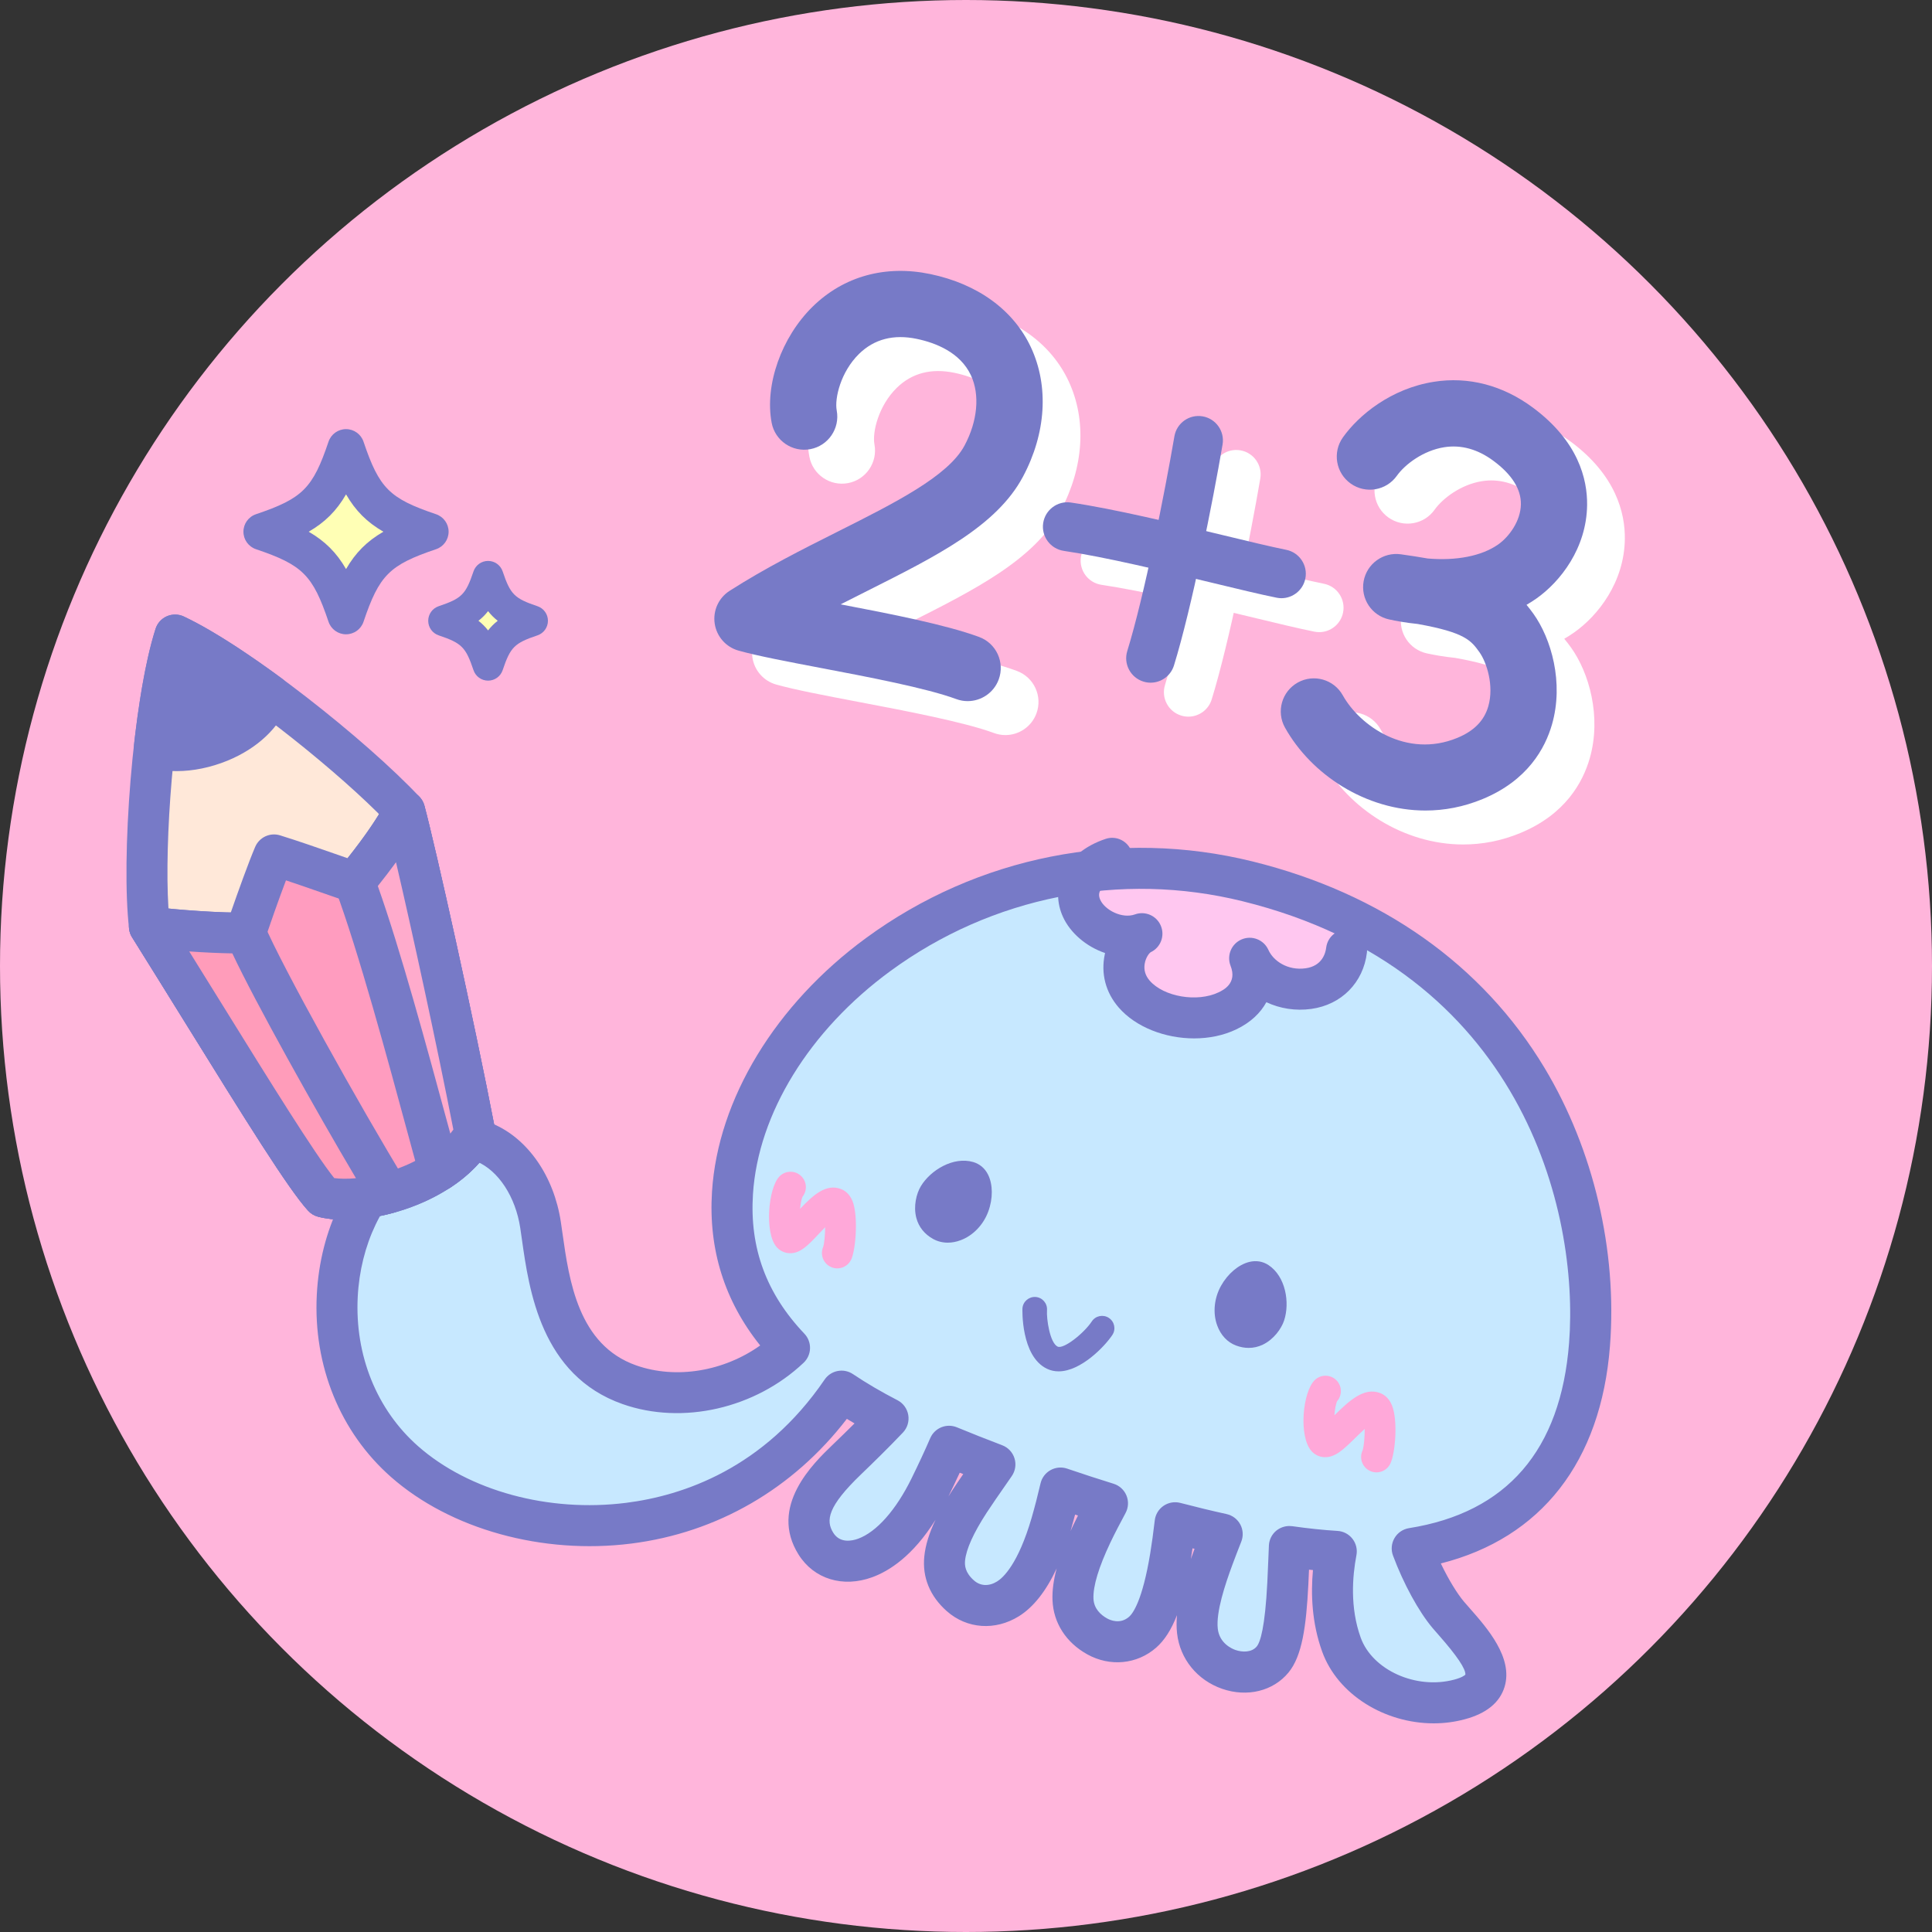<?xml version="1.0" encoding="utf-8"?>
<!-- Generator: Adobe Illustrator 24.0.2, SVG Export Plug-In . SVG Version: 6.00 Build 0)  -->
<svg version="1.1" id="レイヤー_1" xmlns="http://www.w3.org/2000/svg" xmlns:xlink="http://www.w3.org/1999/xlink" x="0px"
	 y="0px" viewBox="0 0 700 700" style="enable-background:new 0 0 700 700;" xml:space="preserve">
<rect x="0" y="0" width="700" height="700" fill="#333333" stroke="none"/>
<style type="text/css">
	.st0{fill:#FFB5DB;}
	.st1{fill:#C7E8FF;}
	.st2{fill:#FFC7F0;}
	.st3{fill:#777AC7;}
	.st4{fill:#FFA8D9;}
	.st5{fill:#FFE8D9;}
	.st6{fill:#FF9CBF;}
	.st7{fill:#FF9CBA;}
	.st8{fill:#FFABCC;}
	.st9{fill:#FFFFB5;}
	.st10{fill:#FFFFFF;}
</style>
<g>
	<circle class="st0" cx="350" cy="350" r="350"/>
	<g>
		<g>
			<g>
				<path class="st1" d="M294.07,478.73c-12.72,20.02-41.39,31.65-66.01,23c-27.35-9.62-29.64-40.97-32.2-57.9
					c-3.52-23.27-23.81-42.75-49.24-24.62c-29.07,20.72-36.13,78.61,0,110.38c37.43,32.92,119.31,37.25,161.25-30.03
					C340.32,447.5,308.65,463,294.07,478.73z"/>
				<path class="st1" d="M507.8,546.64c1.89,13.26,10.42,30.71,16.91,38.42c6.49,7.71,24.73,25.22,4.06,30.71
					c-16.82,4.46-37.02-4.01-42.75-19.89c-6.76-18.74-1.49-40.04,2.98-49.24C493.47,537.44,504.82,537.08,507.8,546.64z"/>
				<path class="st1" d="M337.85,494.93c-8.12,11.54-21.82,25.07-31.02,33.91c-9.2,8.84-18.22,19.3-11.18,30.48
					c3.52,5.59,10.19,7.94,17.81,5.16c7.62-2.77,16.19-10.66,23.49-25.55c7.31-14.88,10.97-24.35,13.03-31.2
					c2.06-6.85,2.51-11.09,3.38-15.52C355.89,479.42,344.34,485.16,337.85,494.93z"/>
				<path class="st1" d="M387.5,504.56c-1.56-8.79-9.53-3.65-14,5.21c-5.66,11.26-15.78,24.36-22.24,34.29
					c-4.5,6.92-8.33,14.22-8.98,20.61c-0.54,5.34,1.59,9.9,5.69,13.53c4.56,4.03,11.17,4.89,17.27,1.09
					c6.1-3.8,11.58-13.13,15.71-27.34c3.93-13.73,5.7-24.33,7.18-31.7c0.07-0.34,0.14-0.68,0.2-1.02
					C389.63,512.03,388.09,507.92,387.5,504.56z"/>
				<path class="st1" d="M424.7,516.87c-2.34-4.92-9.58-1.01-12.81,6.49c-4.16,10.4-11.52,22.32-16.3,32.42
					c-4.04,8.54-7.07,17.03-6.82,23.7c0.23,6.17,3.89,10.73,8.78,13.44c5.14,2.85,11.59,2.73,16.45-1.52
					c4.85-4.25,7.97-14.41,10.11-27.47c2.1-12.81,2.75-24.52,4.19-32.34c0.07-0.35,0.12-0.69,0.18-1.03
					C429.6,523.16,427.32,518.94,424.7,516.87z"/>
				<path class="st1" d="M450.99,533.98c-2.98,9.49-7.67,20.22-11.41,30.35c-3.74,10.13-6.54,19.64-5.73,26.67
					c0.81,7.03,5.73,11.91,11.38,13.87c5.66,1.96,12.06,1.01,15.85-3.59c3.79-4.6,4.91-15.65,5.52-27.59
					c0.61-11.95,0.7-24.8,2.41-33.01c1.71-8.21-1.71-12.94-6.1-14.09C458.53,525.45,453.17,527.87,450.99,533.98z"/>
				<path class="st1" d="M343.19,523.73c-33.44-13.82-81.17-38.38-77.79-91.5c4.4-69.23,92.48-136.17,186.65-112.89
					c100.22,24.77,128.38,109.8,123.87,167.79c-4.5,57.99-43.92,75.96-84.83,75.26C448.21,561.66,385.42,541.18,343.19,523.73z"/>
			</g>
			<path class="st2" d="M394.67,315.75c-3.92,3.79-4.89,8.69-2.78,13.35c3.19,7.04,13.33,12.29,21.87,9.2
				c-5.26,2.44-10.13,13.42-2.82,21.87c7.45,8.59,23.37,11.07,33.78,6.1c9.78-4.67,10.51-12.86,8.07-19.05
				c3.1,6.94,11.43,12.36,21.3,10.98c12.76-1.78,16.52-14.92,12.2-23.37c-0.54-1.35-1.12-2.81-1.7-4.32
				c-9.89-4.46-20.71-8.24-32.55-11.16C432.42,314.49,413.06,313.56,394.67,315.75z"/>
			<path class="st3" d="M432.66,376.23c-10.46,0-21.12-4.02-27.34-11.2c-4.74-5.47-6.52-12.33-5.02-19.32
				c0.03-0.14,0.06-0.28,0.09-0.41c-6.88-2.32-12.66-7.37-15.27-13.13c-2.26-4.98-2.33-10.39-0.22-15.24
				c2.56-5.86,8.14-10.47,15.71-12.99c3.89-1.3,8.1,0.81,9.4,4.7c1.3,3.89-0.81,8.1-4.7,9.4c-3.47,1.16-5.95,2.92-6.79,4.84
				c-0.27,0.62-0.56,1.63,0.13,3.15c1.69,3.72,7.94,6.95,12.56,5.28c3.74-1.36,7.89,0.48,9.4,4.15c1.52,3.68-0.13,7.9-3.74,9.57
				c-0.37,0.23-1.73,1.75-2.13,4.19c-0.36,2.23,0.24,4.27,1.8,6.07c5.1,5.88,17.23,7.95,24.96,4.26c1.7-0.81,6.86-3.27,4.36-9.62
				c-1.48-3.76,0.31-8.01,4.04-9.58c3.72-1.56,8.02,0.13,9.67,3.83c1.78,3.99,6.99,7.56,13.49,6.65c6-0.84,7.2-5.5,7.44-7.46
				c0.49-4.08,4.18-6.99,8.27-6.49c4.07,0.49,6.98,4.19,6.49,8.27c-1.31,10.87-9.21,18.88-20.14,20.4
				c-5.74,0.8-11.39-0.13-16.29-2.43c-2.11,3.86-5.65,7.33-10.92,9.85C443.29,375.18,438,376.23,432.66,376.23z"/>
			<g>
				<path class="st3" d="M352.29,422.1c-6.4-1.85-14.29,2.68-17.67,8.24c-2.44,4.02-3.93,13.21,4.01,17.59
					c6.12,3.38,15.17-0.65,18.39-9.33C359.35,432.33,358.62,423.93,352.29,422.1z"/>
				<path class="st3" d="M343.39,450.24c-1.89,0-3.69-0.45-5.3-1.34c-3.11-1.72-5.22-4.34-6.08-7.6c-1.13-4.24,0.02-8.86,1.65-11.55
					c3.53-5.81,11.76-10.8,18.93-8.73l0,0c2.37,0.69,4.24,2.26,5.39,4.55c1.79,3.56,1.83,8.7,0.08,13.41
					c-1.79,4.84-5.54,8.72-10.02,10.38C346.48,449.95,344.91,450.24,343.39,450.24z M349.19,422.79c-5.3,0-10.97,3.78-13.61,8.13
					c-1.39,2.29-2.37,6.22-1.41,9.82c0.72,2.69,2.4,4.78,5,6.22c2.33,1.28,5.2,1.4,8.1,0.33c3.88-1.44,7.14-4.83,8.71-9.07
					c1.52-4.09,1.52-8.65,0.02-11.63c-0.88-1.75-2.24-2.9-4.02-3.41l0,0C351.07,422.91,350.14,422.79,349.19,422.79z"/>
			</g>
			<g>
				<path class="st3" d="M459,459.31c5.56,3.67,7.24,12.6,5.2,18.78c-1.47,4.47-7.5,11.57-15.99,8.37
					c-6.54-2.46-9.35-11.97-4.84-20.05C446.63,460.59,453.5,455.68,459,459.31z"/>
				<path class="st3" d="M452.42,488.37c-1.52,0-3.06-0.29-4.6-0.87c-3.11-1.17-5.53-3.75-6.81-7.27
					c-1.64-4.49-1.12-9.86,1.39-14.36c2.45-4.39,6.38-7.7,10.25-8.65c2.49-0.61,4.9-0.21,6.96,1.15l0,0
					c6.22,4.1,7.78,13.61,5.65,20.06c-0.99,3-3.76,6.87-7.71,8.76C455.92,487.98,454.19,488.37,452.42,488.37z M454.91,459.18
					c-0.56,0-1.14,0.07-1.73,0.22c-3.24,0.79-6.71,3.76-8.83,7.57c-2.2,3.94-2.67,8.62-1.24,12.51c1.06,2.9,3.02,5.01,5.51,5.95
					c2.78,1.05,5.47,0.97,7.98-0.23c3.37-1.61,5.72-4.9,6.56-7.45c1.88-5.7,0.41-14.09-4.76-17.5l0,0
					C457.32,459.53,456.15,459.18,454.91,459.18z"/>
			</g>
			<path class="st3" d="M383.56,496.87c-1.43,0-2.84-0.28-4.2-0.93c-9.57-4.56-8.92-21.73-8.91-21.9c0.18-2.46,2.34-4.29,4.78-4.12
				c2.46,0.18,4.3,2.32,4.12,4.78c-0.23,3.17,1.05,11.86,3.85,13.2c2.14,1.02,9.51-4.78,12.38-9.13c1.35-2.06,4.12-2.62,6.18-1.27
				c2.06,1.35,2.63,4.12,1.27,6.18C400.35,487.74,391.66,496.87,383.56,496.87z"/>
			<path class="st4" d="M303.37,459.56c-0.73,0-1.48-0.14-2.19-0.45c-2.83-1.21-4.14-4.49-2.93-7.32c0.4-1.17,0.69-4.29,0.73-7.16
				c-0.8,0.81-1.56,1.63-2.15,2.25c-3.99,4.25-6.84,7.34-10.79,7.18c-1.87-0.07-3.63-0.95-4.81-2.41
				c-4.23-5.22-2.89-21.09,1.12-25.35c2.11-2.24,5.64-2.35,7.88-0.24c2.13,2,2.33,5.28,0.54,7.53c-0.4,0.88-0.71,2.56-0.88,4.39
				c4.63-4.88,9.44-9.37,14.96-7.11c1.25,0.51,2.96,1.67,4.02,4.27c2.09,5.11,1.27,17.19-0.38,21.03
				C307.59,458.29,305.53,459.56,303.37,459.56z M290.18,445.07L290.18,445.07L290.18,445.07z M290.47,433.94
				C290.47,433.94,290.47,433.94,290.47,433.94C290.47,433.94,290.47,433.94,290.47,433.94z M290.84,433.46L290.84,433.46z"/>
			<path class="st4" d="M498.73,533.47c-0.79,0-1.59-0.17-2.36-0.53c-2.79-1.3-3.99-4.62-2.69-7.41c0.47-1.28,0.79-4.8,0.78-7.79
				c-1.23,1.1-2.49,2.34-3.39,3.22c-4.24,4.15-7.27,7.16-11.21,7c-1.83-0.07-3.51-0.86-4.71-2.23c-4.68-5.3-3.21-21.39,1.21-25.7
				c2.21-2.15,5.73-2.1,7.88,0.1c2.04,2.09,2.1,5.37,0.23,7.54c-0.48,0.99-0.83,3.03-0.99,5.12c5.22-5.11,10.63-10.3,16.53-8.08
				c1.35,0.51,3.2,1.7,4.33,4.49c2.18,5.36,1.24,17.2-0.56,21.03C502.84,532.28,500.83,533.47,498.73,533.47z M483.83,518.83
				L483.83,518.83L483.83,518.83z M484.14,508.03C484.14,508.03,484.14,508.03,484.14,508.03
				C484.14,508.03,484.14,508.03,484.14,508.03z M484.53,507.55L484.53,507.55z"/>
			<path class="st3" d="M519.45,624.4c-17.7,0-34.78-10.38-40.41-26c-3.76-10.42-4.13-20.94-3.33-29.53
				c-0.47-0.05-0.95-0.1-1.43-0.15c-0.07,1.79-0.15,3.58-0.24,5.35c-0.78,15.26-2.25,25.93-7.21,31.94
				c-5.53,6.71-14.96,9.02-24.02,5.88c-9.01-3.12-15.27-10.8-16.33-20.04c-0.24-2.11-0.24-4.34-0.04-6.65
				c-2.07,5.33-4.55,9.15-7.55,11.78c-6.91,6.05-16.7,7-24.95,2.42c-7.7-4.27-12.29-11.43-12.6-19.65
				c-0.13-3.43,0.36-7.21,1.51-11.48c-3.85,8.25-8.43,14.05-13.68,17.32c-8.57,5.33-18.82,4.62-26.12-1.83
				c-6.11-5.4-8.93-12.26-8.16-19.84c0.41-4.03,1.73-8.37,4.07-13.27c-8.2,13.11-16.78,18.57-22.96,20.82
				c-10.63,3.87-21.08,0.65-26.65-8.19c-10.96-17.43,5.36-33.11,12.32-39.8c2.31-2.22,5.03-4.85,7.94-7.75
				c-0.94-0.55-1.87-1.1-2.78-1.65c-19.45,25.3-46.94,41.26-78.14,45.19c-32.15,4.05-65.49-5.18-86.98-24.09
				c-18.43-16.21-28.25-40.28-26.93-66.04c1.21-23.63,11.5-44.56,27.52-55.98c12.12-8.64,25-10.77,36.27-5.99
				c12.69,5.38,22.13,19,24.63,35.55c0.2,1.31,0.39,2.69,0.6,4.15c2.41,17.07,5.7,40.46,26.71,47.84
				c14.47,5.09,31.74,2.15,44.92-7.22c-12.92-16.12-18.79-34.83-17.46-55.73c2.13-33.49,22.99-67.84,55.8-91.89
				c40.44-29.64,91.49-39.75,140.06-27.75l0,0c46.72,11.55,83.3,37.42,105.79,74.82c17.75,29.51,26.39,66.24,23.7,100.76
				c-3.26,41.92-24.9,69.56-61.28,78.77c2.92,6.12,6.05,11.07,8.34,13.79c0.61,0.72,1.33,1.54,2.11,2.42
				c6.3,7.15,15.83,17.95,12.65,28.47c-1.74,5.74-6.61,9.7-14.48,11.79C526.98,623.93,523.2,624.4,519.45,624.4z M467.18,552.9
				c0.35,0,0.7,0.02,1.05,0.07c5.79,0.82,11.3,1.4,16.39,1.71c2.13,0.13,4.1,1.17,5.41,2.86c1.31,1.69,1.83,3.86,1.43,5.95
				c-1.46,7.63-2.37,19,1.55,29.86c4.25,11.77,20.06,18.88,33.85,15.22c2.87-0.76,3.84-1.58,4.07-1.8
				c0.18-2.05-3.04-6.84-9.57-14.25c-0.86-0.98-1.66-1.88-2.33-2.68c-5.03-5.98-10.52-16.03-14.32-26.23
				c-0.78-2.09-0.58-4.41,0.55-6.34c1.12-1.92,3.05-3.24,5.25-3.59c35.46-5.64,54.98-28.22,58-67.13
				c3.7-47.66-17.04-134.98-118.25-160c-44.28-10.95-90.83-1.72-127.7,25.31c-29.3,21.47-47.9,51.69-49.75,80.84
				c-1.24,19.51,4.86,36.04,18.64,50.53c1.36,1.43,2.09,3.34,2.04,5.32c-0.05,1.97-0.89,3.84-2.32,5.2
				c-17.52,16.59-43.88,22.62-65.59,14.98c-29.54-10.39-33.9-41.31-36.5-59.79c-0.2-1.41-0.39-2.75-0.58-4
				c-1.71-11.31-7.88-20.76-15.73-24.09c-6.52-2.76-13.87-1.28-21.85,4.41c-12.18,8.68-20.34,25.78-21.31,44.63
				c-1.08,21.2,6.9,40.92,21.9,54.12c18.39,16.18,47.26,24.03,75.31,20.5c20.69-2.61,49.98-12.47,71.95-44.66
				c2.3-3.37,6.89-4.26,10.28-1.98c4.82,3.24,10.24,6.42,16.11,9.45c2.08,1.07,3.53,3.06,3.92,5.37c0.39,2.31-0.33,4.66-1.94,6.36
				c-5.55,5.83-11.03,11.16-15.18,15.15c-12.12,11.65-12.83,16.73-10.04,21.17c2.41,3.82,6.66,2.98,8.98,2.14
				c6.69-2.44,13.74-10.39,19.36-21.84c2.61-5.31,4.89-10.23,6.78-14.6c1.61-3.73,5.91-5.47,9.66-3.93
				c5.29,2.18,10.81,4.37,16.42,6.5c2.13,0.81,3.78,2.56,4.45,4.75c0.68,2.18,0.31,4.55-0.99,6.43l-2.26,3.26
				c-2.5,3.59-4.86,6.99-6.85,10.03c-4.76,7.33-7.39,13.15-7.81,17.3c-0.17,1.72-0.03,4.34,3.22,7.21c2.36,2.08,5.43,2.21,8.42,0.35
				c2.12-1.32,7.59-6.22,12.5-23.11c1.16-4.04,2.2-8.1,3.2-12.39c0.47-2.05,1.79-3.8,3.63-4.82c1.84-1.02,4.02-1.22,6.01-0.54
				c5.73,1.95,11.4,3.8,16.83,5.48c2.12,0.66,3.83,2.23,4.67,4.28c0.84,2.05,0.72,4.37-0.33,6.33c-1.89,3.54-3.88,7.28-5.52,10.74
				c-4.22,8.92-6.28,15.73-6.11,20.24c0.14,3.77,2.77,6.01,4.96,7.22c1.04,0.58,4.69,2.24,7.95-0.61c1.36-1.19,4.85-5.83,7.67-23.08
				c0.57-3.48,1.09-7.25,1.63-11.86c0.25-2.14,1.42-4.06,3.19-5.27c1.78-1.21,3.99-1.59,6.07-1.05c5.71,1.49,11.35,2.86,16.77,4.05
				c2.12,0.47,3.93,1.84,4.96,3.76c1.02,1.92,1.15,4.19,0.36,6.21c-1.06,2.69-2.17,5.55-3.2,8.33c-2.62,7.08-6.01,17.19-5.32,23.25
				c0.61,5.28,5.08,7.23,6.44,7.7c2.38,0.82,5.81,0.98,7.68-1.29c1.29-1.57,3-6.87,3.83-23.25c0.14-2.78,0.26-5.6,0.37-8.41
				c0.07-1.64,0.13-3.28,0.2-4.9c0.09-2.09,1.06-4.05,2.68-5.39C463.78,553.5,465.46,552.9,467.18,552.9z M432.07,560.99
				c-0.19,1.34-0.39,2.63-0.6,3.88c0.37-1.05,0.75-2.09,1.13-3.12c0.07-0.19,0.14-0.39,0.21-0.58
				C432.57,561.12,432.32,561.06,432.07,560.99z M389.53,548.76c-0.46,1.75-0.94,3.49-1.44,5.23c-0.07,0.26-0.15,0.51-0.23,0.77
				c0.32-0.71,0.66-1.43,1-2.16c0.55-1.15,1.12-2.32,1.71-3.49C390.23,548.99,389.88,548.87,389.53,548.76z M347.73,533.59
				c-1.27,2.74-2.64,5.62-4.11,8.62c-0.01,0.01-0.01,0.02-0.02,0.03c0.46-0.73,0.93-1.48,1.42-2.24c1.23-1.89,2.57-3.86,3.98-5.91
				C348.58,533.93,348.15,533.76,347.73,533.59z"/>
		</g>
		<g>
			<g>
				<path class="st5" d="M63.44,230.1c-7.88,24.68-12.2,80.8-9.29,105.57c28.72,45.89,54.33,88.59,62.97,97.97
					c13.91,3.66,44.48-4.13,54.99-22.9c-7.69-39.98-21.58-102.29-25.53-116.93C127.63,273.64,86.34,240.89,63.44,230.1z"/>
				<path class="st3" d="M124.92,441.94c-3.58,0-6.87-0.37-9.69-1.11c-1.37-0.36-2.62-1.11-3.58-2.16
					c-7.09-7.71-22.74-32.94-44.39-67.86c-6.18-9.97-12.71-20.5-19.41-31.21c-0.58-0.93-0.95-1.98-1.08-3.08
					c-2.95-25.12,1.17-82.34,9.59-108.7c0.65-2.04,2.15-3.7,4.11-4.55c1.96-0.85,4.2-0.82,6.13,0.09
					c23.85,11.24,66.22,44.94,85.39,65.35c0.84,0.89,1.44,1.98,1.76,3.16c4.01,14.9,17.92,77.31,25.65,117.46
					c0.33,1.72,0.04,3.51-0.81,5.04C168.4,432.57,142.96,441.94,124.92,441.94z M121.1,426.86c11.18,1.53,33.74-4.17,43.15-17.58
					c-7.47-38.4-20-94.75-24.37-111.73c-16.63-17.27-49.58-43.75-71.69-56.54c-6.04,26.23-8.95,70.69-6.83,92.16
					c6.39,10.22,12.62,20.27,18.54,29.81C98.1,392.35,114,418,121.1,426.86z"/>
			</g>
			<g>
				<path class="st3" d="M63.44,230.1c-3.14,9.82-5.71,24.62-7.48,40.44c10.02,4.46,35.13-1.53,41.86-18.67v0
					C85.14,242.53,72.77,234.49,63.44,230.1z"/>
				<path class="st3" d="M64.08,279.39c-4.2,0-8.05-0.68-11.15-2.06c-2.96-1.32-4.73-4.4-4.36-7.62c1.38-12.3,3.85-29.55,7.79-41.88
					c0.65-2.04,2.15-3.7,4.11-4.55c1.96-0.85,4.2-0.82,6.13,0.09c11.63,5.48,25.79,15.27,35.62,22.52c2.71,2,3.74,5.57,2.51,8.7
					c-3.58,9.12-11.5,16.58-22.3,21.01C76.32,278.11,69.86,279.39,64.08,279.39z M68.2,241.03c-1.49,6.55-2.87,14.54-4.03,23.49
					c3.41-0.02,7.9-0.74,12.63-2.67c3.03-1.24,7.84-3.71,11.25-7.87C80.74,248.78,73.99,244.37,68.2,241.03z"/>
			</g>
			<g>
				<path class="st6" d="M128.47,319.62c-4.88-1.5-18.21-6.43-29.19-9.85c-2.72,6.38-7.51,19.89-10.32,28.15
					c-6.29,0.66-32.56-1.32-34.82-2.25c28.72,45.89,54.33,88.59,62.97,97.97c13.91,3.66,44.48-4.13,54.99-22.9
					c-7.69-39.98-21.58-102.29-25.53-116.93C142.78,300.85,137.25,308.92,128.47,319.62z"/>
				<path class="st3" d="M124.92,441.94c-3.58,0-6.87-0.37-9.69-1.11c-1.37-0.36-2.62-1.11-3.58-2.16
					c-7.09-7.71-22.74-32.94-44.39-67.86c-6.18-9.97-12.71-20.5-19.41-31.21c-1.72-2.74-1.46-6.28,0.63-8.75
					c1.96-2.31,5.12-3.19,7.96-2.26c3.1,0.65,18.66,1.87,27.18,2.02c2.69-7.72,6.45-18.2,8.83-23.76c1.5-3.51,5.41-5.32,9.05-4.18
					c6.56,2.04,13.9,4.6,19.79,6.66c1.66,0.58,3.23,1.13,4.63,1.61c6.33-7.98,10.86-14.62,14.12-20.66c1.45-2.68,4.38-4.2,7.4-3.85
					c3.02,0.35,5.52,2.51,6.32,5.45c4.01,14.9,17.92,77.31,25.65,117.46c0.33,1.72,0.04,3.51-0.81,5.04
					C168.4,432.57,142.96,441.94,124.92,441.94z M121.1,426.86c11.18,1.53,33.74-4.17,43.15-17.58
					c-5.94-30.55-15.09-72.45-20.78-96.86c-2.69,3.7-5.76,7.65-9.26,11.91c-1.91,2.33-5.05,3.28-7.93,2.39
					c-2.15-0.66-5.56-1.85-9.89-3.36c-3.86-1.35-8.35-2.91-12.78-4.39c-2.64,6.96-5.8,15.99-7.62,21.34
					c-0.94,2.74-3.38,4.69-6.26,4.99c-3.07,0.32-12.41,0.02-21.18-0.59c3.88,6.23,7.67,12.34,11.34,18.26
					C98.1,392.35,114,418,121.1,426.86z M56.56,328.64c0.15,0.05,0.3,0.11,0.45,0.17C56.9,328.76,56.75,328.7,56.56,328.64z"/>
			</g>
			<g>
				<path class="st7" d="M54.15,335.67c28.72,45.89,54.33,88.59,62.97,97.97c5.86,1.54,14.69,1.04,23.72-1.45
					c-15.69-25.61-45.81-79.53-51.87-94.27C82.68,338.58,56.4,336.61,54.15,335.67z"/>
				<path class="st3" d="M124.95,441.95c-3.57,0-6.87-0.37-9.72-1.12c-1.38-0.36-2.62-1.11-3.58-2.16
					c-7.09-7.71-22.74-32.94-44.39-67.86c-6.18-9.97-12.71-20.5-19.41-31.21c-1.72-2.74-1.46-6.28,0.63-8.75
					c1.96-2.31,5.12-3.19,7.96-2.26c3.83,0.8,26.62,2.47,31.75,1.93c3.28-0.34,6.39,1.52,7.64,4.56
					c5.71,13.87,35.01,66.58,51.34,93.22c1.22,1.99,1.43,4.44,0.58,6.61c-0.86,2.17-2.69,3.81-4.94,4.44
					C136.58,441.08,130.43,441.95,124.95,441.95z M121.1,426.85c2.06,0.27,4.72,0.34,7.87,0.04c-14.6-24.6-36.51-63.84-44.79-81.46
					c-4.28-0.06-10.06-0.32-15.62-0.71c3.88,6.23,7.67,12.34,11.34,18.26C98.09,392.34,113.99,417.98,121.1,426.85z M56.56,328.64
					c0.15,0.05,0.3,0.11,0.45,0.17C56.9,328.76,56.75,328.7,56.56,328.64z"/>
			</g>
			<g>
				<path class="st8" d="M172.11,410.74c-7.69-39.98-21.58-102.29-25.53-116.93c-3.8,7.04-9.33,15.1-18.11,25.81
					c9.97,26.84,22.5,74.83,30.61,104.47C164.49,420.54,169.11,416.09,172.11,410.74z"/>
				<path class="st3" d="M159.09,431.53c-0.89,0-1.77-0.16-2.62-0.48c-2.23-0.84-3.91-2.7-4.54-4.99
					c-1.21-4.44-2.53-9.29-3.92-14.42c-7.65-28.24-18.13-66.92-26.49-89.43c-0.92-2.48-0.46-5.26,1.22-7.3
					c8.03-9.79,13.54-17.62,17.32-24.63c1.45-2.68,4.38-4.2,7.4-3.85c3.02,0.35,5.52,2.51,6.32,5.45
					c4.01,14.9,17.92,77.31,25.65,117.46c0.33,1.72,0.04,3.51-0.81,5.04c-3.41,6.08-8.59,11.44-15.42,15.93
					C161.94,431.11,160.52,431.53,159.09,431.53z M136.89,321.03c8.27,23.3,17.75,58.29,25.46,86.72c0.27,1,0.54,1.99,0.81,2.97
					c0.39-0.48,0.76-0.96,1.1-1.45c-5.94-30.55-15.08-72.45-20.78-96.86C141.49,315.15,139.3,318.01,136.89,321.03z"/>
			</g>
		</g>
		<g>
			<g>
				<path class="st9" d="M155.86,192.65c-18.92,6.39-24.1,11.56-30.48,30.48c-6.38-18.92-11.56-24.1-30.48-30.48
					c18.92-6.38,24.1-11.56,30.48-30.48C131.76,181.09,136.94,186.27,155.86,192.65z"/>
				<path class="st3" d="M125.37,229.82c-2.87,0-5.42-1.83-6.34-4.55c-5.7-16.89-9.39-20.58-26.28-26.28
					c-2.72-0.92-4.55-3.47-4.55-6.34c0-2.87,1.83-5.42,4.55-6.34c16.89-5.7,20.58-9.39,26.28-26.28c0.92-2.72,3.47-4.55,6.34-4.55
					c2.87,0,5.42,1.83,6.34,4.55c5.7,16.89,9.39,20.58,26.28,26.28c2.72,0.92,4.55,3.47,4.55,6.34c0,2.87-1.83,5.42-4.55,6.34
					c-16.9,5.7-20.58,9.39-26.28,26.28C130.8,227.99,128.25,229.82,125.37,229.82z M111.85,192.65c5.94,3.44,10.09,7.58,13.53,13.53
					c3.44-5.94,7.58-10.09,13.53-13.53c-5.95-3.44-10.09-7.58-13.53-13.53C121.93,185.07,117.79,189.21,111.85,192.65z"/>
			</g>
			<g>
				<path class="st9" d="M192.96,224.92c-10.01,3.38-12.74,6.12-16.12,16.12c-3.38-10-6.11-12.74-16.12-16.12
					c10.01-3.38,12.74-6.11,16.12-16.12C180.22,218.8,182.95,221.54,192.96,224.92z"/>
				<path class="st3" d="M176.84,246.61L176.84,246.61c-2.39,0-4.52-1.53-5.28-3.79c-2.83-8.38-4.24-9.79-12.62-12.62
					c-2.27-0.76-3.79-2.89-3.79-5.28c0-2.39,1.53-4.52,3.79-5.28c8.38-2.83,9.79-4.24,12.62-12.62c0.77-2.27,2.89-3.79,5.28-3.79
					c2.39,0,4.52,1.53,5.28,3.79c2.83,8.38,4.24,9.79,12.62,12.62c2.27,0.77,3.79,2.89,3.79,5.28c0,2.39-1.53,4.52-3.79,5.28
					c-8.38,2.83-9.79,4.24-12.62,12.62C181.36,245.08,179.23,246.61,176.84,246.61z M173.35,224.92c1.32,1.02,2.46,2.17,3.49,3.49
					c1.03-1.32,2.17-2.46,3.49-3.49c-1.32-1.02-2.46-2.17-3.49-3.49C175.82,222.75,174.67,223.89,173.35,224.92z"/>
			</g>
		</g>
	</g>
	<g>
		<path class="st10" d="M364.27,266.33c-1.38,0-2.79-0.24-4.16-0.75c-10.74-3.97-31.94-8.01-48.99-11.25
			c-12.34-2.35-23-4.38-29.86-6.3c-4.56-1.27-7.94-5.1-8.64-9.78c-0.7-4.68,1.41-9.33,5.4-11.88c12.99-8.31,26.4-15.04,39.36-21.55
			c20.48-10.29,39.83-20,45.75-31.07c4.75-8.88,5.62-18.4,2.33-25.46c-3.89-8.33-12.8-11.78-19.6-13.2
			c-8.42-1.77-15.46,0.07-20.95,5.44c-6.58,6.44-8.92,16.05-8.08,20.5c1.22,6.51-3.06,12.78-9.57,14.01
			c-6.5,1.22-12.78-3.06-14.01-9.57c-2.57-13.68,3.54-30.98,14.87-42.08c11.24-11.01,26.39-15.19,42.66-11.78
			c17.18,3.6,30.12,13.03,36.42,26.54c6.56,14.07,5.5,31.17-2.92,46.92c-9.51,17.78-31.12,28.63-56.13,41.2
			c-3.28,1.65-6.59,3.31-9.9,5c18.18,3.47,38.16,7.38,50.18,11.82c6.22,2.3,9.39,9.2,7.09,15.41
			C373.73,263.33,369.15,266.33,364.27,266.33z"/>
		<path class="st10" d="M530.15,305.97c-21.74,0-41.49-13.16-50.91-30.05c-3.23-5.79-1.15-13.09,4.63-16.32
			c5.79-3.23,13.09-1.15,16.32,4.63c6.13,10.99,23.06,23.03,41.51,15.41c6.06-2.5,9.73-6.25,11.22-11.47
			c2.13-7.43-0.6-15.91-3.21-19.55c-3.01-4.2-5.13-7.16-22.43-10.25c-4.21-0.43-7.76-1.08-10.31-1.64
			c-6.3-1.38-10.37-7.49-9.23-13.84c1.14-6.34,7.09-10.65,13.48-9.76c3.51,0.49,6.74,0.99,9.73,1.52
			c10.36,0.89,19.55-0.87,25.55-5.09c3.9-2.74,8.14-8.47,8.22-14.57c0.07-5.48-3.27-10.77-9.93-15.71
			c-5.72-4.25-11.74-5.92-17.87-4.94c-7.57,1.2-14.19,6.2-17.14,10.34c-3.84,5.4-11.33,6.66-16.73,2.82
			c-5.4-3.84-6.66-11.33-2.82-16.73c5.78-8.13,17.47-17.69,32.94-20.14c12.56-1.99,24.99,1.25,35.93,9.38
			c16.43,12.2,19.73,25.93,19.61,35.29c-0.2,15.59-9.65,27.73-18.42,33.89c-1.16,0.81-2.34,1.56-3.53,2.25
			c0.83,1,1.65,2.07,2.46,3.19c6.5,9.06,11.11,24.98,6.77,40.13c-2.47,8.63-8.83,20.32-25.13,27.05
			C543.93,304.69,536.95,305.97,530.15,305.97z"/>
		<g>
			<path class="st10" d="M477.96,229.04c-0.58,0-1.16-0.06-1.75-0.18c-5.88-1.18-14.18-3.19-23.79-5.51
				c-17.01-4.11-38.18-9.22-53.33-11.46c-4.83-0.72-8.17-5.22-7.46-10.05c0.72-4.83,5.21-8.18,10.05-7.46
				c15.94,2.36,37.54,7.58,54.89,11.77c9.43,2.28,17.58,4.24,23.12,5.36c4.79,0.96,7.89,5.63,6.93,10.42
				C485.78,226.14,482.09,229.04,477.96,229.04z"/>
			<path class="st10" d="M430.56,259.66c-0.86,0-1.74-0.13-2.61-0.4c-4.67-1.44-7.29-6.4-5.85-11.07
				c6.19-20.05,13.6-57.51,17.08-77.8c0.82-4.82,5.41-8.05,10.22-7.23c4.82,0.82,8.05,5.4,7.23,10.22
				c-3.55,20.74-11.17,59.18-17.61,80.04C437.85,257.22,434.34,259.66,430.56,259.66z"/>
		</g>
	</g>
	<g>
		<path class="st3" d="M350.6,254.03c-1.38,0-2.79-0.24-4.16-0.75c-10.74-3.97-31.94-8.01-48.99-11.25
			c-12.34-2.35-23-4.38-29.86-6.3c-4.56-1.27-7.94-5.1-8.64-9.78c-0.7-4.68,1.41-9.33,5.4-11.88c12.99-8.31,26.4-15.04,39.36-21.55
			c20.48-10.29,39.83-20,45.75-31.07c4.75-8.88,5.62-18.4,2.33-25.46c-3.89-8.33-12.8-11.78-19.6-13.2
			c-8.41-1.77-15.46,0.07-20.95,5.44c-6.58,6.44-8.92,16.05-8.08,20.5c1.22,6.51-3.06,12.78-9.57,14.01
			c-6.5,1.22-12.78-3.06-14.01-9.57c-2.57-13.68,3.54-30.98,14.87-42.08c11.24-11.01,26.39-15.19,42.66-11.78
			c17.18,3.6,30.12,13.03,36.42,26.54c6.56,14.07,5.5,31.17-2.92,46.92c-9.51,17.78-31.12,28.63-56.13,41.2
			c-3.28,1.65-6.59,3.31-9.9,5c18.18,3.47,38.16,7.38,50.18,11.82c6.22,2.3,9.39,9.2,7.09,15.41
			C360.06,251.03,355.48,254.03,350.6,254.03z"/>
		<path class="st3" d="M516.48,293.67c-21.74,0-41.49-13.16-50.91-30.05c-3.23-5.79-1.15-13.09,4.63-16.32
			c5.79-3.23,13.09-1.15,16.32,4.63c6.13,10.99,23.06,23.03,41.51,15.41c6.06-2.5,9.73-6.25,11.22-11.47
			c2.13-7.43-0.6-15.91-3.21-19.55c-3.01-4.2-5.13-7.16-22.43-10.25c-4.21-0.43-7.76-1.08-10.31-1.64
			c-6.3-1.38-10.37-7.49-9.23-13.84c1.14-6.34,7.1-10.65,13.48-9.76c3.51,0.49,6.74,0.99,9.73,1.52
			c10.36,0.89,19.55-0.87,25.55-5.09c3.9-2.74,8.14-8.47,8.22-14.57c0.07-5.48-3.27-10.77-9.93-15.71
			c-5.73-4.25-11.74-5.91-17.87-4.94c-7.57,1.2-14.19,6.2-17.14,10.34c-3.84,5.4-11.33,6.66-16.73,2.82
			c-5.4-3.84-6.66-11.33-2.82-16.73c5.78-8.13,17.47-17.69,32.94-20.14c12.56-1.99,24.99,1.25,35.93,9.38
			c16.43,12.2,19.73,25.93,19.61,35.29c-0.2,15.59-9.65,27.73-18.42,33.89c-1.16,0.81-2.34,1.56-3.53,2.25
			c0.83,1,1.65,2.07,2.46,3.19c6.5,9.06,11.11,24.98,6.77,40.13c-2.47,8.63-8.83,20.32-25.13,27.05
			C530.26,292.38,523.27,293.67,516.48,293.67z"/>
		<g>
			<path class="st3" d="M464.29,216.74c-0.58,0-1.16-0.06-1.75-0.18c-5.88-1.18-14.18-3.19-23.79-5.51
				c-17.01-4.11-38.18-9.22-53.33-11.46c-4.83-0.72-8.17-5.22-7.46-10.05c0.72-4.83,5.22-8.18,10.05-7.46
				c15.94,2.36,37.54,7.58,54.89,11.77c9.43,2.28,17.58,4.24,23.12,5.36c4.79,0.96,7.89,5.63,6.93,10.42
				C472.11,213.83,468.41,216.74,464.29,216.74z"/>
			<path class="st3" d="M416.89,247.35c-0.86,0-1.74-0.13-2.61-0.4c-4.67-1.44-7.29-6.4-5.85-11.07
				c6.19-20.05,13.6-57.51,17.08-77.8c0.83-4.82,5.41-8.06,10.22-7.23c4.82,0.82,8.05,5.4,7.23,10.22
				c-3.55,20.74-11.17,59.18-17.61,80.04C424.17,244.91,420.67,247.35,416.89,247.35z"/>
		</g>
	</g>
</g>
</svg>
